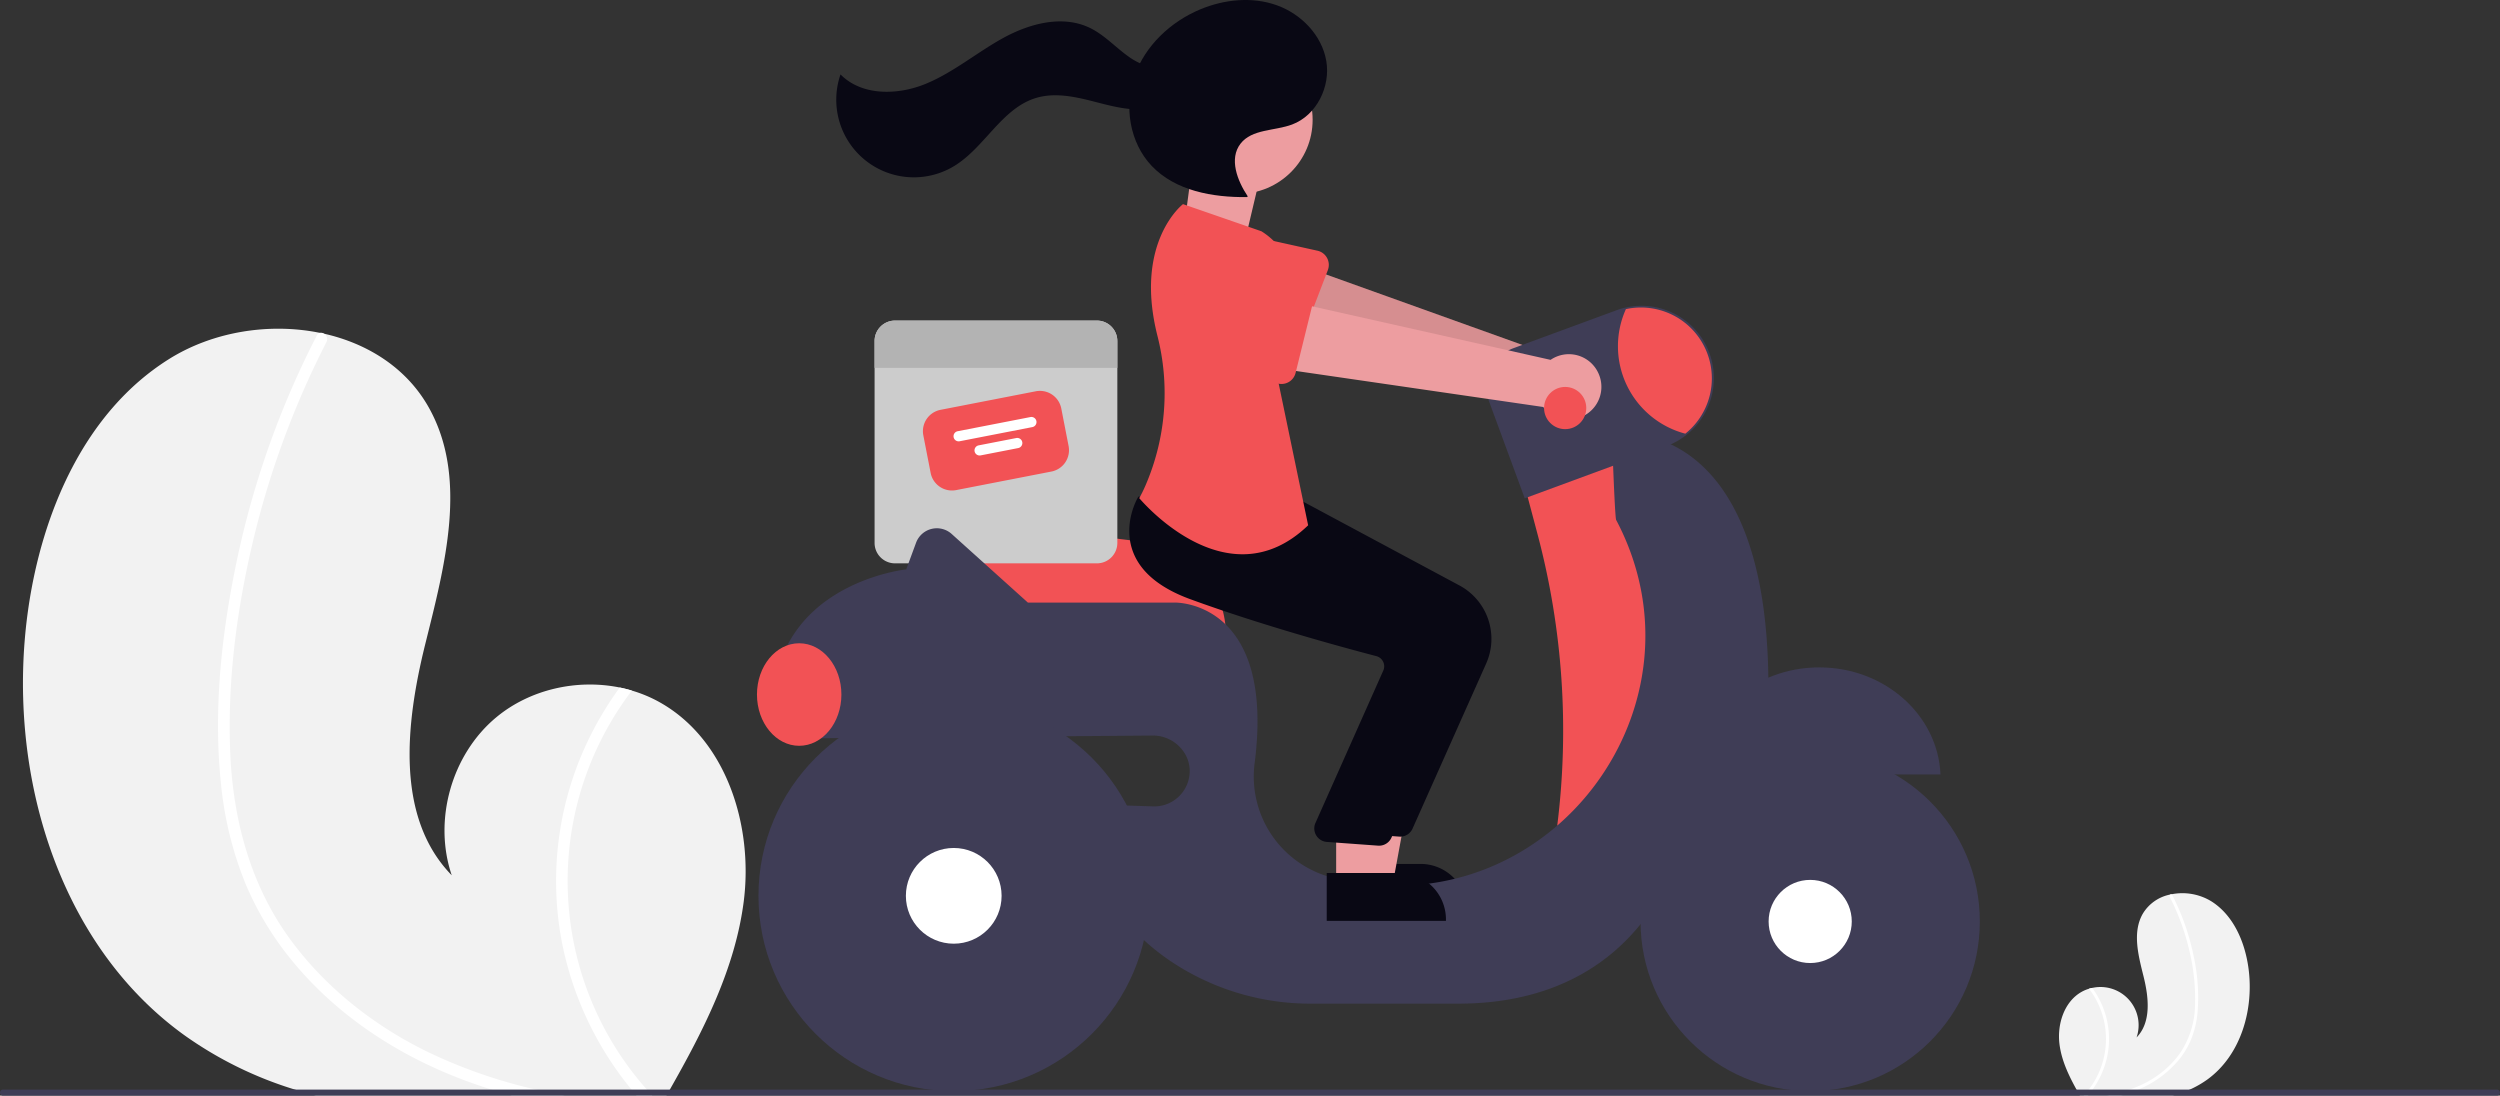 <svg xmlns="http://www.w3.org/2000/svg" width="800" height="350.599" viewBox="0 0 800 350.599" xmlns:xlink="http://www.w3.org/1999/xlink" role="img" artist="Katerina Limpitsouni" source="https://undraw.co/"><rect x="0" y="0" width="800" height="350.599" fill="#333333" stroke="none"/><g transform="translate(-546 -359.521)"><path d="M632.444,555.588h23.3a14.848,14.848,0,0,1,14.848,14.848v.482H632.444Z" transform="translate(344.865 80.392)" fill="#090814"/><path d="M-.017,3.729,21.5,7.117,17.3,24.838-2.119,19.5Z" transform="translate(927.256 410.999)" fill="#ed9da0"/><path d="M423.769,561.333c-2.75,21.549-12.864,41.264-23.653,60.256-.357.647-.724,1.284-1.1,1.93H286.881c-2.268-.589-4.507-1.235-6.736-1.93a122.584,122.584,0,0,1-35.406-17.419c-41.255-29.723-57.129-85.887-49.959-136.212,4.458-31.267,18.181-63.189,44.9-80.029,14.109-8.907,32.232-11.8,48.473-8.492.425.077.85.174,1.284.26,13.973,3.146,26.422,10.963,33.506,23.556,12.738,22.63,5.153,50.663-1.11,75.85-6.244,25.187-9.631,55.334,8.492,73.911-5.983-17.612-.077-38.62,14.215-50.528,10.8-8.984,25.833-12.352,39.546-9.563,1.312.28,2.606.6,3.879.984a43.04,43.04,0,0,1,8.849,3.706C418.191,509.55,426.847,537.043,423.769,561.333Z" transform="translate(360.234 86.601)" fill="#f2f2f2"/><path d="M359.542,621.635c3.107.724,6.224,1.361,9.36,1.93H351.947c-2.22-.6-4.43-1.235-6.62-1.93q-7.223-2.258-14.225-5.182c-18.721-7.855-35.966-19.648-49.013-35.339a99.756,99.756,0,0,1-15.46-25.255,114.7,114.7,0,0,1-7.913-32.318c-2.365-22.774.048-46.176,4.555-68.545a286.081,286.081,0,0,1,22.35-67.04q1.838-3.836,3.8-7.624a1.488,1.488,0,0,1,.994-.849,1.715,1.715,0,0,1,1.284.26,2.033,2.033,0,0,1,.8,2.683,282.789,282.789,0,0,0-23.72,64.617c-5.134,21.877-8.048,44.767-7.054,67.262.946,21.018,6.437,41.689,18.9,58.876C292,588.873,307.71,601.244,325.09,609.669a163.212,163.212,0,0,0,34.451,11.966Z" transform="translate(357.971 86.554)" fill="#fff"/><path d="M400.674,627.68h-5c-.56-.637-1.1-1.284-1.631-1.93a106.548,106.548,0,0,1-22.427-47.923,103.965,103.965,0,0,1,8.965-64.7,106.381,106.381,0,0,1,9.689-16.039c1.312.28,2.606.6,3.879.984a100.568,100.568,0,0,0,4.8,127.681C399.506,626.4,400.086,627.043,400.674,627.68Z" transform="translate(354.049 82.439)" fill="#fff"/><path d="M868.424,613.655c.726,5.687,3.4,10.89,6.242,15.9.094.171.191.339.29.509h29.595c.6-.155,1.189-.326,1.778-.509a32.348,32.348,0,0,0,9.345-4.6c10.888-7.844,15.077-22.667,13.185-35.949-1.177-8.252-4.8-16.677-11.85-21.121a17.792,17.792,0,0,0-12.793-2.241c-.112.02-.224.046-.339.069a13.2,13.2,0,0,0-8.843,6.217c-3.362,5.972-1.36,13.371.293,20.018s2.542,14.6-2.241,19.506A12.2,12.2,0,0,0,878.9,595.6c-.346.074-.688.158-1.024.26a11.355,11.355,0,0,0-2.336.978C869.9,599.988,867.611,607.244,868.424,613.655Z" transform="translate(336.616 80.053)" fill="#f2f2f2"/><path d="M886.524,629.57q-1.23.286-2.47.509h4.475c.586-.158,1.169-.326,1.747-.509q1.906-.6,3.754-1.368a33.677,33.677,0,0,0,12.936-9.327,26.326,26.326,0,0,0,4.08-6.665,30.27,30.27,0,0,0,2.088-8.529,60.663,60.663,0,0,0-1.2-18.09,75.5,75.5,0,0,0-5.9-17.693q-.485-1.012-1-2.012a.392.392,0,0,0-.262-.224.452.452,0,0,0-.339.069.536.536,0,0,0-.211.708,74.633,74.633,0,0,1,6.26,17.054,65.643,65.643,0,0,1,1.862,17.752,28.324,28.324,0,0,1-4.987,15.538,31.348,31.348,0,0,1-11.736,9.63,43.069,43.069,0,0,1-9.092,3.158Z" transform="translate(336.063 80.04)" fill="#fff"/><path d="M876.437,631.165h1.319c.148-.168.29-.339.43-.509a28.121,28.121,0,0,0,5.919-12.648,27.439,27.439,0,0,0-2.366-17.077,28.076,28.076,0,0,0-2.557-4.233c-.346.074-.688.158-1.024.26a26.542,26.542,0,0,1-1.266,33.7C876.745,630.826,876.592,631,876.437,631.165Z" transform="translate(336.33 78.954)" fill="#fff"/><path d="M588.616,478.741H495.993l-.982-28.478a8.55,8.55,0,0,1,9.583-8.78l53.9,6.6h.007a30.2,30.2,0,0,1,30.115,30.176Z" transform="translate(349.673 84.386)" fill="#f25255"/><path d="M546.652,375.414h-64.6a6.54,6.54,0,0,0-6.542,6.542v64.6a6.54,6.54,0,0,0,6.542,6.542h64.6a6.54,6.54,0,0,0,6.542-6.542v-64.6a6.54,6.54,0,0,0-6.542-6.542Z" transform="translate(350.355 86.695)" fill="#ccc"/><path d="M532.664,424.535l-30.5,5.94a6.958,6.958,0,0,1-8.151-5.494l-2.345-12.04a6.958,6.958,0,0,1,5.494-8.151l30.5-5.94a6.958,6.958,0,0,1,8.151,5.494l2.345,12.04A6.958,6.958,0,0,1,532.664,424.535Z" transform="translate(349.794 85.88)" fill="#f25255"/><path d="M526.917,410.614l-23.277,4.533a1.635,1.635,0,0,1-.625-3.211l23.277-4.533a1.635,1.635,0,1,1,.625,3.211Z" transform="translate(349.439 85.577)" fill="#fff"/><path d="M522.635,417.57l-12.04,2.345a1.635,1.635,0,1,1-.625-3.211l12.04-2.345a1.635,1.635,0,1,1,.625,3.211Z" transform="translate(349.196 85.334)" fill="#fff"/><path d="M553.194,381.956v8.586H475.51v-8.586a6.54,6.54,0,0,1,6.542-6.542h64.6a6.54,6.54,0,0,1,6.542,6.542Z" transform="translate(350.355 86.695)" fill="#b3b3b3"/><path d="M712.865,392.5a10.367,10.367,0,0,0-14.662-6.142L609.329,354.47l-3.914,22.2,88.592,24.362a10.423,10.423,0,0,0,18.859-8.536Z" transform="translate(345.811 87.428)" fill="#ed9da0"/><path d="M712.865,392.5a10.367,10.367,0,0,0-14.662-6.142L609.329,354.47l-3.914,22.2,88.592,24.362a10.423,10.423,0,0,0,18.859-8.536Z" transform="translate(345.811 87.428)" opacity="0.101"/><path d="M624.234,358.222l-8.392,21.925a4.648,4.648,0,0,1-6.621,2.389l-20.4-11.48a12.909,12.909,0,1,1,9.3-24.085l22.776,5.052a4.648,4.648,0,0,1,3.333,6.2Z" transform="translate(346.68 87.721)" fill="#f25255"/><path d="M722.855,414.914,691.01,429.39l4.181,15.74A244.859,244.859,0,0,1,701.5,538.4h0l23.284,4.863,19.3-49.216-6.755-55.971Z" transform="translate(342.816 85.313)" fill="#f25255"/><path d="M787.353,490.414c-20.924,0-37.975,15.211-38.8,34.258h77.6C825.328,505.625,808.277,490.414,787.353,490.414Z" transform="translate(340.803 82.672)" fill="#3f3d56"/><path d="M760.333,490.979c-1.089-85.982-50.057-78.071-50.057-78.071s.916,26.763,1.356,27.6c31.2,59.039-20.295,128.255-85.848,115.521q-1.854-.36-3.562-.731a33.372,33.372,0,0,1-26.213-37.407c6.457-51.856-25.661-50.938-25.661-50.938H523.385L499,445a7.09,7.09,0,0,0-11.4,2.819l-3.138,8.516S438.141,461.159,442,506.514h14.321a28.932,28.932,0,0,0,.155,3.86l106.877-.869c6.265-.051,11.795,5.025,11.82,11.29a11.342,11.342,0,0,1-11.72,11.383l-17.231-.575c-5.308,23.643,7.72,39.566,22.075,49.578A80.24,80.24,0,0,0,614.25,595.3h46.81c60.8,0,71.411-51.146,71.411-51.146C764.318,530.64,760.333,490.979,760.333,490.979Z" transform="translate(351.535 85.39)" fill="#3f3d56"/><circle cx="54.282" cy="54.282" r="54.282" transform="translate(1070.979 600.107)" fill="#3f3d56"/><circle cx="13.304" cy="13.304" r="13.304" transform="translate(1111.957 641.086)" fill="#fff"/><circle cx="62.485" cy="62.485" r="62.485" transform="translate(788.711 583.702)" fill="#3f3d56"/><circle cx="15.315" cy="15.315" r="15.315" transform="translate(835.881 630.872)" fill="#fff"/><path d="M690.659,432.116,679.2,400.994a13.161,13.161,0,0,1,7.8-16.9L719.854,372a23.158,23.158,0,1,1,16,43.463Z" transform="translate(343.258 86.865)" fill="#3f3d56"/><path d="M752.06,393.752a22.726,22.726,0,0,1-8.492,17.7,28.939,28.939,0,0,1-19.01-39.855,22.683,22.683,0,0,1,27.5,22.157Z" transform="translate(341.732 86.847)" fill="#f25255"/><ellipse cx="13.51" cy="16.405" rx="13.51" ry="16.405" transform="translate(788.229 565.366)" fill="#f25255"/><path d="M450.071,290.893H461.9l5.629-30.685H450.069Z" transform="translate(530.256 348.951)" fill="#ed9da0"/><path d="M646.9,542.49q-.207,0-.415-.02l-16.373-1.192a4.343,4.343,0,0,1-3.676-5.818l21.912-49.23a3.376,3.376,0,0,0-.189-2.7,3.33,3.33,0,0,0-2.134-1.7c-10.3-2.693-36.74-9.865-59.625-18.256-9.8-3.6-15.98-8.791-18.354-15.442-3.13-8.769,1.5-16.766,1.7-17.1l.155-.263,21.534,1.957,23.345,1.986,51.159,27.433a19.383,19.383,0,0,1,8.51,24.882l-23.586,52.89A4.34,4.34,0,0,1,646.9,542.49Z" transform="translate(347.156 84.759)" fill="#090814"/><circle cx="23.702" cy="23.702" r="23.702" transform="translate(918.636 374.151)" fill="#ed9da0"/><path d="M443.071,293.893H454.9l5.629-30.685H443.069Z" transform="translate(530.501 348.846)" fill="#ed9da0"/><path d="M625.444,558.588h23.3a14.848,14.848,0,0,1,14.848,14.849v.482H625.444Z" transform="translate(345.11 80.288)" fill="#090814"/><path d="M639.9,545.49q-.207,0-.415-.02l-16.373-1.192a4.342,4.342,0,0,1-3.676-5.818l21.912-49.23a3.376,3.376,0,0,0-.19-2.7,3.33,3.33,0,0,0-2.134-1.7c-10.3-2.693-36.74-9.865-59.625-18.256-9.8-3.6-15.98-8.791-18.354-15.442-3.13-8.769,1.5-16.766,1.7-17.1l.155-.263,21.534,1.957,23.345,1.986,51.159,27.433a19.383,19.383,0,0,1,8.51,24.882l-23.586,52.89A4.34,4.34,0,0,1,639.9,545.49Z" transform="translate(347.401 84.654)" fill="#090814"/><path d="M602.363,345.479l-25.09-8.685s-15.751,12.1-8.184,42.122a74.318,74.318,0,0,1-3.281,46.63,48.053,48.053,0,0,1-2.527,5.338s27.985,33.776,54.041,8.685l-10.133-48.733S623.111,358.507,602.363,345.479Z" transform="translate(347.285 88.046)" fill="#f25255"/><path d="M597.881,330.424c-3.373-5.049-6.036-12.051-2.321-16.855,3.666-4.742,10.9-4.044,16.512-6.142,7.821-2.923,12.356-12.11,10.942-20.338s-8.02-15.049-15.888-17.84-16.741-1.883-24.447,1.331c-9.485,3.956-17.622,11.609-21.034,21.3s-1.588,21.335,5.49,28.786c7.589,7.989,19.5,10.118,30.517,9.989" transform="translate(347.4 91.936)" fill="#090814"/><path d="M572.434,287.6c-4.251,3.46-10.736,1.923-15.3-1.114s-8.265-7.361-13.2-9.742c-8.7-4.2-19.227-1.407-27.7,3.243s-15.98,11.074-24.928,14.722-20.366,3.829-27.141-3.061a24.832,24.832,0,0,0,36.391,29.309c9.8-5.972,15.219-18.493,26.216-21.789,6.085-1.824,12.619-.355,18.769,1.236s12.563,3.31,18.769,1.956,12.012-6.932,11.222-13.235Z" transform="translate(350.799 91.687)" fill="#090814"/><path d="M711.6,391.972a10.367,10.367,0,0,0-15.308-4.286l-92.13-20.678-1.145,22.516,90.921,13.245a10.423,10.423,0,0,0,17.662-10.8Z" transform="translate(345.894 86.989)" fill="#ed9da0"/><path d="M619.374,368.849l-5.623,22.793a4.648,4.648,0,0,1-6.275,3.188l-21.657-8.876a12.909,12.909,0,1,1,6.258-25.049l23.226,2.2a4.649,4.649,0,0,1,4.073,5.741Z" transform="translate(346.838 87.216)" fill="#f25255"/><circle cx="6.755" cy="6.755" r="6.755" transform="translate(1040.099 483.34)" fill="#f25255"/><path d="M985.5,631.38a.968.968,0,0,1-.965.965H186.465a.965.965,0,0,1,0-1.93h798.07A.968.968,0,0,1,985.5,631.38Z" transform="translate(360.5 77.775)" fill="#3f3d56"/></g></svg>